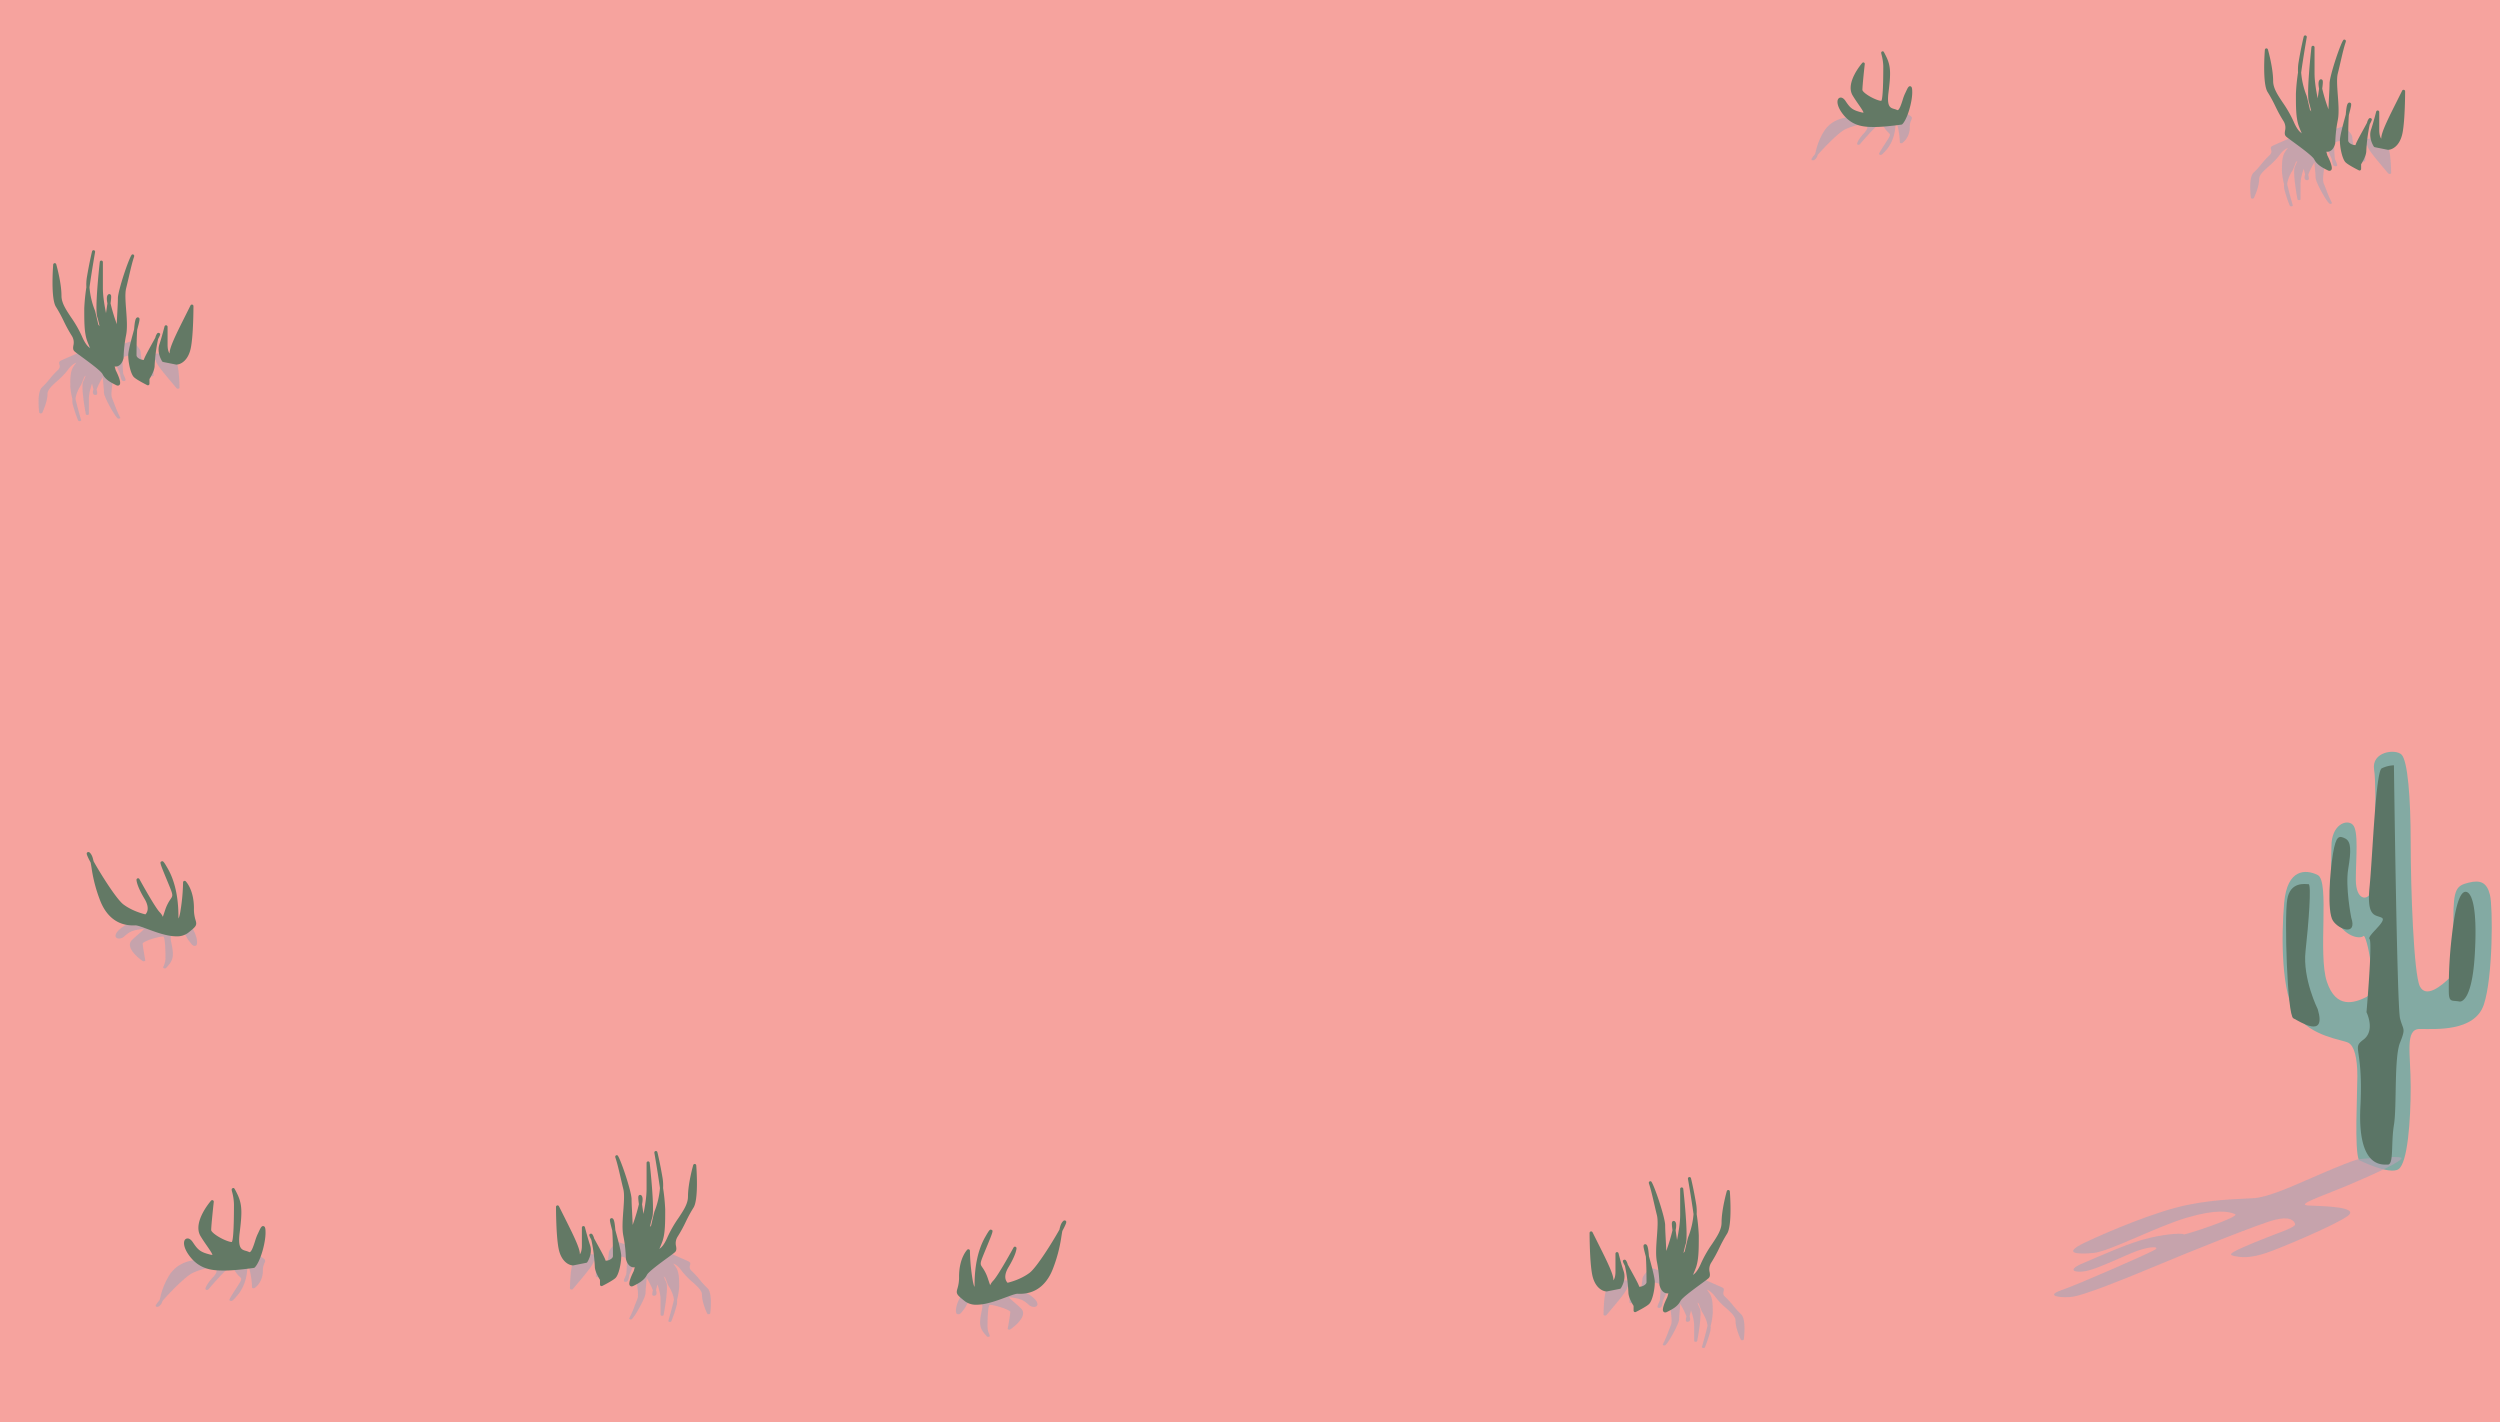 <svg xmlns="http://www.w3.org/2000/svg" viewBox="0 0 1920.5 1092.485"><defs><style>.cls-1{fill:#f6a39e;}.cls-2,.cls-5{opacity:0.7;}.cls-3,.cls-5{fill:#b2a3b2;}.cls-4{fill:#637965;}.cls-6{fill:#83aaa3;}.cls-7{fill:#5b7566;}</style></defs><title>資產 11</title><g id="圖層_2" data-name="圖層 2"><g id="圖層_1-2" data-name="圖層 1"><rect class="cls-1" width="1920.5" height="1092.485"/><g class="cls-2"><path class="cls-3" d="M1339.6,1028.928c-.044.344-.495.619-1.069.653a1.345,1.345,0,0,1-1.267-.512c-.164-.343-4.022-8.464-4.022-14.423,0-3.262-3.36-6.278-7.251-9.77a57.262,57.262,0,0,1-8.556-8.92c-2.308-3.211-4.525-4.677-6.255-5.326a32.942,32.942,0,0,1,2.519,3.635c2.048,3.667,2.048,8.427,2.048,14.453a54.431,54.431,0,0,1-1.634,9.845,12.618,12.618,0,0,1-.369,4.499,112.637,112.637,0,0,1-3.996,11.912,1.359,1.359,0,0,1-1.405.523c-.629-.08-1.038-.442-.926-.819.038-.131,2.547-8.638,4.293-16.16-.545-5.519-4.17-10.641-4.215-10.706a.503.503,0,0,1-.061-.108c-.436-1.039-1.423-3.436-2.489-6.283-.309-.224-.632-.465-.964-.72a34.014,34.014,0,0,0,1.765,4.235c2.014,3.601-1.522,23.001-1.932,25.201-.07.375-.595.655-1.252.632-.631-.021-1.126-.333-1.126-.71v-11.857c0-3.742-1.244-8.01-2.399-11.522q-.15.613-.318,1.289c-.254,1.019-.532,2.136-.764,3.152.659,2.055.585,3.411-.447,4.027a2.07,2.07,0,0,1-1.606.186c-.949-.285-1.124-.786-.36-4.178a59.744,59.744,0,0,0-3.983-8.143c-.248-.442-.525-.902-.82-1.368-.076,1.637-.234,3.604-.44,5.933-.202,2.279-.393,4.432-.393,5.88,0,3.641-9.119,19.627-10.865,20.087a1.866,1.866,0,0,1-1.291-.125c-.606-.328-.397-.701-.108-1.217a80.518,80.518,0,0,0,3.949-9.166c.663-1.714,1.325-3.427,1.989-5.009.933-2.228.474-5.923-.012-9.835-.511-4.116-1.04-8.373-.001-11.473a37.121,37.121,0,0,0,1.965-10.531.428.428,0,0,1,.036-.172,6.198,6.198,0,0,1,5.572-3.782q.273-.018.549-.018c.235,0,.471.017.707.036-.429-.907-.73-1.538-.823-1.733-4.707-5.631-3.315-6.461-2.857-6.735a2.37,2.37,0,0,1,1.226-.295,4.572,4.572,0,0,1,1.3.209c4.081,1.218,8.301,2.476,10.466,5.058,1.232,1.47,10.404,5.471,15.884,7.862,3.238,1.412,5.102,2.231,5.761,2.624,1.236.737.983,1.707.737,2.645-.313,1.201-.704,2.696,1.399,4.577a65.91,65.91,0,0,1,6.042,6.601,65.09,65.09,0,0,0,5.887,6.441C1341.502,1013.165,1339.806,1027.326,1339.6,1028.928Z"/><path class="cls-3" d="M1277.444,999.28c-.553,4.452-1.397,4.955-1.807,5.199a2.041,2.041,0,0,1-1.671.176c-1.049-.361-1.044-.779,1.109-5.595a104.654,104.654,0,0,0,.515-11.683c0-.661-1.083-1.173-1.728-1.418a11.142,11.142,0,0,0-3.889-.702c-.305.847-2,2.778-6.223,7.355-.909.985-1.88,2.037-2.629,2.876a4.356,4.356,0,0,1-1.386,1.878,1.948,1.948,0,0,1-1.768.146c-.783-.35-.973-.435,1.033-2.68a46.977,46.977,0,0,0,2.675-12.197c0-2.262,3.134-5.35,3.975-6.139v-2.16c0-.247.214-.475.566-.605a1.825,1.825,0,0,1,.627-.106,1.889,1.889,0,0,1,.533.075c.832.248,8.185,2.458,10.25,3.69,2.437,1.453,4.326,6.562,4.326,9.988,0,1.917-2.072,6.505-3.9,10.554C1277.852,998.375,1277.646,998.83,1277.444,999.28Z"/><path class="cls-3" d="M1254.084,1000.591a1.315,1.315,0,0,1-1.302.533c-.598-.044-1.047-.347-1.047-.706v-8.299a4.637,4.637,0,0,0-1.549-3.894,1.22,1.22,0,0,0-.042.337c0,2.347-4.762,8.22-10.066,14.546l-5.964,7.114a1.559,1.559,0,0,1-1.341.374c-.538-.076-.919-.363-.919-.693,0-.536.023-13.18,2.01-19.11,2.038-6.08,8.158-7.686,11.109-7.686a2.02,2.02,0,0,1,.234.014l9.94,1.186a1.401,1.401,0,0,1,.758.303c.176.157,4.276,3.89,2.127,7.733C1256.084,995.834,1254.104,1000.544,1254.084,1000.591Z"/></g><path class="cls-4" d="M1328.866,915.26a1.193,1.193,0,0,0-2.337-.236c-.164.575-4.022,14.191-4.022,24.184,0,5.47-3.36,10.527-7.251,16.382a92.267,92.267,0,0,0-8.556,14.957c-2.308,5.385-4.525,7.842-6.255,8.93a65.495,65.495,0,0,0,2.519-6.095c2.048-6.149,2.048-14.13,2.048-24.234a149.103,149.103,0,0,0-1.634-16.508,35.066,35.066,0,0,0-.369-7.544c-1.973-11.838-3.975-19.893-3.996-19.973a1.192,1.192,0,0,0-2.331.497c.038.22,2.547,14.484,4.293,27.096a61.538,61.538,0,0,1-4.215,17.951,1.096,1.096,0,0,0-.061.181c-.436,1.742-1.423,5.762-2.489,10.536-.309.375-.632.78-.964,1.207.674-3.099,1.282-5.651,1.765-7.101,2.014-6.038-1.522-38.567-1.932-42.257a1.175,1.175,0,0,0-1.252-1.059,1.193,1.193,0,0,0-1.126,1.191v19.881c0,6.275-1.244,13.431-2.399,19.32q-.15-1.027-.318-2.162c-.254-1.709-.532-3.582-.764-5.286.659-3.445.585-5.72-.447-6.752a1.357,1.357,0,0,0-1.606-.312c-.949.478-1.124,1.317-.36,7.005a138.153,138.153,0,0,1-3.983,13.653c-.248.742-.525,1.513-.82,2.293-.076-2.745-.234-6.043-.44-9.948-.202-3.822-.393-7.431-.393-9.86,0-6.106-9.119-32.909-10.865-33.681a1.203,1.203,0,0,0-1.291.209c-.606.55-.397,1.176-.108,2.041,1.308,3.926,2.651,9.743,3.949,15.369.663,2.873,1.325,5.747,1.989,8.399.933,3.735.474,9.932-.012,16.492-.511,6.902-1.04,14.039-.001,19.237a101.319,101.319,0,0,1,1.965,17.658,1.148,1.148,0,0,0,.036.289c1.281,5.126,4.041,6.173,5.572,6.341a5.061,5.061,0,0,0,.549.03,5.345,5.345,0,0,0,.707-.06c-.429,1.52-.73,2.579-.823,2.906-4.707,9.443-3.315,10.833-2.857,11.292a1.697,1.697,0,0,0,1.226.495,2.927,2.927,0,0,0,1.3-.351c4.081-2.042,8.301-4.152,10.466-8.482,1.232-2.465,10.404-9.174,15.884-13.183,3.238-2.368,5.102-3.74,5.761-4.399,1.236-1.236.983-2.862.737-4.435a9.555,9.555,0,0,1,1.399-7.675,109.826,109.826,0,0,0,6.042-11.067,108.559,108.559,0,0,1,5.887-10.801C1330.768,941.692,1329.072,917.947,1328.866,915.26Z"/><path class="cls-4" d="M1266.71,964.973c-.553-7.465-1.397-8.308-1.807-8.717a1.34,1.34,0,0,0-1.671-.296c-1.049.606-1.044,1.307,1.109,9.382.304,4.334.515,10.715.515,19.589,0,1.109-1.083,1.966-1.728,2.378a7.241,7.241,0,0,1-3.889,1.178c-.305-1.42-2-4.658-6.223-12.332-.909-1.652-1.88-3.416-2.629-4.822a8.103,8.103,0,0,0-1.386-3.148,1.285,1.285,0,0,0-1.768-.245c-.783.587-.973.729,1.033,4.494a126.048,126.048,0,0,1,2.675,20.451c0,3.792,3.134,8.971,3.975,10.293v3.622a1.193,1.193,0,0,0,1.726,1.067c.832-.416,8.185-4.122,10.25-6.187,2.437-2.437,4.326-11.003,4.326-16.748,0-3.215-2.072-10.908-3.9-17.696C1267.118,966.49,1266.912,965.728,1266.71,964.973Z"/><path class="cls-4" d="M1243.35,962.775a1.192,1.192,0,0,0-2.349.289V976.979c0,3.813-.959,5.855-1.549,6.53a3.364,3.364,0,0,1-.042-.565c0-3.935-4.762-13.783-10.066-24.39L1223.38,946.626a1.193,1.193,0,0,0-2.26.533c0,.898.023,22.1,2.01,32.042,2.038,10.194,8.158,12.887,11.109,12.887a1.218,1.218,0,0,0,.234-.023l9.94-1.988a1.193,1.193,0,0,0,.758-.508c.176-.263,4.276-6.523,2.127-12.967C1245.35,970.751,1243.37,962.854,1243.35,962.775Z"/><g class="cls-2"><path class="cls-3" d="M545.6,1008.928c-.044.344-.495.619-1.069.653a1.345,1.345,0,0,1-1.267-.512c-.164-.343-4.022-8.464-4.022-14.423,0-3.262-3.36-6.278-7.251-9.77a57.262,57.262,0,0,1-8.556-8.92c-2.308-3.211-4.525-4.677-6.255-5.326a32.942,32.942,0,0,1,2.519,3.635c2.048,3.667,2.048,8.427,2.048,14.453a54.431,54.431,0,0,1-1.634,9.845,12.618,12.618,0,0,1-.369,4.499,112.637,112.637,0,0,1-3.996,11.912,1.359,1.359,0,0,1-1.405.523c-.629-.08-1.038-.442-.926-.819.038-.131,2.547-8.638,4.293-16.16-.545-5.519-4.17-10.641-4.215-10.706a.502.502,0,0,1-.061-.108c-.436-1.039-1.423-3.436-2.489-6.283-.309-.224-.632-.465-.964-.72a34.014,34.014,0,0,0,1.765,4.235c2.014,3.601-1.522,23.001-1.932,25.201-.07.375-.595.655-1.252.632-.631-.021-1.126-.333-1.126-.71V998.203c0-3.742-1.244-8.01-2.399-11.522q-.15.613-.318,1.289c-.254,1.019-.532,2.136-.764,3.152.659,2.055.585,3.411-.447,4.027a2.07,2.07,0,0,1-1.606.186c-.949-.285-1.124-.786-.36-4.178a59.744,59.744,0,0,0-3.983-8.143c-.248-.442-.525-.902-.82-1.368-.076,1.637-.234,3.604-.44,5.933-.202,2.279-.393,4.432-.393,5.88,0,3.641-9.119,19.627-10.865,20.087a1.866,1.866,0,0,1-1.291-.125c-.606-.328-.397-.701-.108-1.217a80.518,80.518,0,0,0,3.949-9.166c.663-1.714,1.325-3.427,1.989-5.009.933-2.228.474-5.923-.012-9.835-.511-4.116-1.04-8.373-.001-11.473a37.121,37.121,0,0,0,1.965-10.531.428.428,0,0,1,.036-.172,6.198,6.198,0,0,1,5.572-3.782q.273-.018.549-.018c.235,0,.471.017.707.036-.429-.907-.73-1.538-.823-1.733-4.707-5.631-3.315-6.461-2.857-6.735a2.37,2.37,0,0,1,1.226-.295,4.572,4.572,0,0,1,1.3.209c4.081,1.218,8.301,2.476,10.466,5.058,1.232,1.47,10.404,5.471,15.884,7.862,3.238,1.412,5.102,2.231,5.761,2.624,1.236.737.983,1.707.737,2.645-.313,1.201-.704,2.696,1.399,4.577a65.91,65.91,0,0,1,6.042,6.601,65.09,65.09,0,0,0,5.887,6.441C547.502,993.165,545.806,1007.326,545.6,1008.928Z"/><path class="cls-3" d="M483.444,979.28c-.553,4.452-1.397,4.955-1.807,5.199a2.041,2.041,0,0,1-1.671.176c-1.049-.361-1.044-.779,1.109-5.595a104.653,104.653,0,0,0,.515-11.683c0-.661-1.083-1.173-1.728-1.418a11.142,11.142,0,0,0-3.889-.702c-.305.847-2,2.778-6.223,7.355-.909.985-1.88,2.037-2.629,2.876a4.356,4.356,0,0,1-1.386,1.878,1.948,1.948,0,0,1-1.768.146c-.783-.35-.973-.435,1.033-2.68a46.977,46.977,0,0,0,2.675-12.197c0-2.262,3.134-5.35,3.975-6.139v-2.16c0-.247.214-.475.566-.605a1.825,1.825,0,0,1,.627-.106,1.889,1.889,0,0,1,.533.075c.832.248,8.185,2.458,10.25,3.69,2.437,1.453,4.326,6.562,4.326,9.988,0,1.917-2.072,6.505-3.9,10.554C483.852,978.375,483.646,978.83,483.444,979.28Z"/><path class="cls-3" d="M460.084,980.591a1.315,1.315,0,0,1-1.302.533c-.598-.044-1.047-.347-1.047-.706v-8.299a4.637,4.637,0,0,0-1.549-3.894,1.22,1.22,0,0,0-.042.337c0,2.347-4.762,8.22-10.066,14.546l-5.964,7.114a1.559,1.559,0,0,1-1.341.374c-.538-.076-.919-.363-.919-.693,0-.536.023-13.18,2.01-19.11,2.038-6.08,8.158-7.686,11.109-7.686a2.02,2.02,0,0,1,.234.014l9.94,1.186a1.401,1.401,0,0,1,.758.303c.176.157,4.276,3.89,2.127,7.733C462.084,975.834,460.104,980.544,460.084,980.591Z"/></g><path class="cls-4" d="M534.866,895.26a1.193,1.193,0,0,0-2.337-.236c-.164.575-4.022,14.191-4.022,24.184,0,5.47-3.36,10.527-7.251,16.382a92.267,92.267,0,0,0-8.556,14.957c-2.308,5.385-4.525,7.842-6.255,8.93a65.494,65.494,0,0,0,2.519-6.095c2.048-6.149,2.048-14.13,2.048-24.234a149.103,149.103,0,0,0-1.634-16.508,35.066,35.066,0,0,0-.369-7.544c-1.973-11.838-3.975-19.893-3.996-19.973a1.192,1.192,0,0,0-2.331.497c.038.22,2.547,14.484,4.293,27.096a61.538,61.538,0,0,1-4.215,17.951,1.096,1.096,0,0,0-.061.181c-.436,1.742-1.423,5.762-2.489,10.536-.309.375-.632.78-.964,1.207.674-3.099,1.282-5.651,1.765-7.101,2.014-6.038-1.522-38.567-1.932-42.257a1.175,1.175,0,0,0-1.252-1.059,1.193,1.193,0,0,0-1.126,1.191v19.881c0,6.275-1.244,13.431-2.399,19.32q-.15-1.027-.318-2.162c-.254-1.709-.532-3.582-.764-5.286.659-3.445.585-5.72-.447-6.752a1.357,1.357,0,0,0-1.606-.312c-.949.478-1.124,1.317-.36,7.005a138.154,138.154,0,0,1-3.983,13.653c-.248.742-.525,1.513-.82,2.293-.076-2.745-.234-6.043-.44-9.948-.202-3.822-.393-7.431-.393-9.86,0-6.106-9.119-32.909-10.865-33.681a1.203,1.203,0,0,0-1.291.209c-.606.55-.397,1.176-.108,2.041,1.308,3.926,2.651,9.743,3.949,15.369.663,2.873,1.325,5.747,1.989,8.399.933,3.735.474,9.932-.012,16.492-.511,6.902-1.04,14.039-.001,19.237a101.319,101.319,0,0,1,1.965,17.658,1.148,1.148,0,0,0,.036.289c1.281,5.126,4.041,6.173,5.572,6.341a5.061,5.061,0,0,0,.549.03,5.345,5.345,0,0,0,.707-.06c-.429,1.52-.73,2.579-.823,2.906-4.707,9.443-3.315,10.833-2.857,11.292a1.697,1.697,0,0,0,1.226.495,2.927,2.927,0,0,0,1.3-.351c4.081-2.042,8.301-4.152,10.466-8.482,1.232-2.465,10.404-9.174,15.884-13.183,3.238-2.368,5.102-3.74,5.761-4.399,1.236-1.236.983-2.862.737-4.435a9.555,9.555,0,0,1,1.399-7.675,109.826,109.826,0,0,0,6.042-11.067,108.559,108.559,0,0,1,5.887-10.801C536.768,921.692,535.072,897.947,534.866,895.26Z"/><path class="cls-4" d="M472.71,944.973c-.553-7.465-1.397-8.308-1.807-8.717a1.34,1.34,0,0,0-1.671-.296c-1.049.606-1.044,1.307,1.109,9.382.304,4.334.515,10.715.515,19.589,0,1.109-1.083,1.966-1.728,2.378a7.241,7.241,0,0,1-3.889,1.178c-.305-1.42-2-4.658-6.223-12.332-.909-1.652-1.88-3.416-2.629-4.822a8.103,8.103,0,0,0-1.386-3.148,1.285,1.285,0,0,0-1.768-.245c-.783.587-.973.729,1.033,4.494a126.048,126.048,0,0,1,2.675,20.451c0,3.792,3.134,8.971,3.975,10.293v3.622a1.193,1.193,0,0,0,1.726,1.067c.832-.416,8.185-4.122,10.25-6.187,2.437-2.437,4.326-11.003,4.326-16.748,0-3.215-2.072-10.908-3.9-17.696C473.118,946.49,472.912,945.728,472.71,944.973Z"/><path class="cls-4" d="M449.35,942.775a1.192,1.192,0,0,0-2.349.289V956.979c0,3.813-.959,5.855-1.549,6.53a3.364,3.364,0,0,1-.042-.565c0-3.935-4.762-13.783-10.066-24.39L429.38,926.626a1.193,1.193,0,0,0-2.26.533c0,.898.023,22.1,2.01,32.042,2.038,10.194,8.158,12.887,11.109,12.887a1.218,1.218,0,0,0,.234-.023l9.94-1.988a1.193,1.193,0,0,0,.758-.508c.176-.263,4.276-6.523,2.127-12.967C451.35,950.751,449.37,942.854,449.35,942.775Z"/><path class="cls-5" d="M203.229,970.142a12.616,12.616,0,0,0-1.281,5.946c0,9.176-6.056,13.182-6.313,13.348a1.706,1.706,0,0,1-1.3.167c-.445-.119-.736-.399-.736-.71a62.683,62.683,0,0,0-1.972-13.959,15.464,15.464,0,0,0-1.43-3.918,4.217,4.217,0,0,0-.176,1.23c0,9.348-2.805,17.451-8.11,23.43-3.165,3.567-3.714,3.971-4.916,3.592-1.32-.417-1.428-.451,4.053-8.982.952-1.482,1.903-2.963,2.696-4.24,2.217-3.568,1.843-3.92.271-5.404a19.159,19.159,0,0,1-4.273-5.595c-.701-1.356-1.266-2.447-1.681-3.182a8.278,8.278,0,0,1-2.306,2.204c-3.81,2.454-15.581,16.332-15.7,16.472a1.513,1.513,0,0,1-1.342.377c-.529-.087-.898-.394-.898-.745,0-.284.172-2.959,6.134-9.359,4.453-4.78,1.759-7.089.714-7.736-2.151.328-10.275,1.72-16.868,4.905-5.31,2.565-17.415,14.967-22.976,21.409a6.984,6.984,0,0,1-2.741,4.13,2.166,2.166,0,0,1-1.634.375,1.111,1.111,0,0,1-.861-.648c-.132-.506,1.053-2.206,3.009-4.524.236-.776.458-1.645.699-2.594a53.344,53.344,0,0,1,6.777-16.487c3.55-5.716,11.035-12.434,26.491-12.017.197.006.352.01.461.01,1.597,0,5.061-.827,9.072-1.785,6.786-1.621,15.252-3.642,22.34-3.642a20.083,20.083,0,0,1,9.093,1.754C203.657,967.123,204.396,967.624,203.229,970.142Z"/><path class="cls-4" d="M202.42,941.913c-1.47-.324-2.263,1.362-3.672,4.423-.326.708-.662,1.438-.998,2.111a39.231,39.231,0,0,0-1.803,4.963c-.996,3.122-2.503,7.839-3.996,8.469a.575.575,0,0,1-.552-.049,14.745,14.745,0,0,0-2.536-.909c-3.221-.932-6.263-1.812-4.767-13.781,2.037-16.295,2.008-22.275-2.104-30.501-2.101-4.2-2.144-4.287-3.232-3.877-1.063.393-.833,1.315-.483,2.713a41.247,41.247,0,0,1,1.456,9.651c0,21.845-.869,27.831-1.6,28.924-1.225.347-7.003-1.722-11.828-4.977-3.216-2.169-4.066-3.608-4.066-4.067,0-3.866,1.96-21.558,1.98-21.737a1.193,1.193,0,0,0-2.084-.917c-.592.676-14.414,16.678-8.076,27.242,1.639,2.731,3.414,5.296,4.98,7.56,1.769,2.558,3.943,5.698,4.147,6.841a6.537,6.537,0,0,1-1.851-.267c-7.484-1.872-9.294-3.566-13.213-9.445-1.335-2.002-2.838-3.021-4.269-2.9a2.608,2.608,0,0,0-2.157,1.685c-.886,2.09-.24,6.633,4.502,12.562,8.311,10.387,18.549,10.387,26.775,10.387,7.946,0,21.465-1.918,22.037-2a1.197,1.197,0,0,0,.674-.338c4.276-4.276,8.301-18.659,8.301-26.688C203.985,943.782,203.75,942.204,202.42,941.913Z"/><path class="cls-5" d="M149.806,726.611c-1.47.192-2.263-.806-3.672-2.619-.326-.419-.662-.852-.998-1.25a18.515,18.515,0,0,1-1.803-2.939c-.996-1.848-2.503-4.641-3.996-5.014a.928.928,0,0,0-.552.029,22.171,22.171,0,0,1-2.536.538c-3.221.552-6.263,1.073-4.767,8.16,2.037,9.648,2.008,13.189-2.104,18.06-2.101,2.487-2.144,2.539-3.232,2.296-1.063-.232-.833-.779-.483-1.606a15.516,15.516,0,0,0,1.456-5.714c0-12.934-.869-16.478-1.6-17.126-1.225-.206-7.003,1.019-11.828,2.947-3.216,1.284-4.066,2.137-4.066,2.408,0,2.289,1.96,12.765,1.98,12.87.057.307-.228.6-.705.724a1.795,1.795,0,0,1-1.379-.181c-.592-.4-14.414-9.875-8.076-16.13,1.639-1.617,3.414-3.136,4.98-4.476,1.769-1.514,3.943-3.374,4.147-4.05a10.83,10.83,0,0,0-1.851.158c-7.484,1.108-9.294,2.112-13.213,5.592a6.076,6.076,0,0,1-4.269,1.717,2.787,2.787,0,0,1-2.157-.998c-.886-1.237-.24-3.928,4.502-7.438,8.311-6.15,18.549-6.15,26.775-6.15,7.946,0,21.465,1.136,22.037,1.184a1.614,1.614,0,0,1,.674.2c4.276,2.532,8.301,11.048,8.301,15.802C151.37,725.504,151.136,726.439,149.806,726.611Z"/><path class="cls-4" d="M150.266,706.978a28.764,28.764,0,0,1-1.281-9.231c0-14.246-6.056-20.465-6.313-20.723a1.193,1.193,0,0,0-2.036.843,148.735,148.735,0,0,1-1.972,21.671,33.148,33.148,0,0,1-1.43,6.082,9.942,9.942,0,0,1-.176-1.91c0-14.513-2.805-27.092-8.11-36.376-3.165-5.538-3.714-6.164-4.916-5.577-1.32.647-1.428.7,4.053,13.944.952,2.3,1.903,4.6,2.696,6.583,2.217,5.539,1.843,6.086.271,8.39a31.525,31.525,0,0,0-4.273,8.686c-.701,2.105-1.266,3.799-1.681,4.94a11.623,11.623,0,0,0-2.306-3.422c-3.81-3.81-15.581-25.355-15.7-25.572a1.193,1.193,0,0,0-2.24.571c0,.441.172,4.593,6.134,14.53,4.453,7.421,1.759,11.006.714,12.011-2.151-.509-10.275-2.67-16.868-7.615-5.31-3.983-17.415-23.237-22.976-33.237-.598-2.895-1.324-4.997-2.741-6.413a1.642,1.642,0,0,0-1.634-.582,1.347,1.347,0,0,0-.861,1.006c-.132.785,1.053,3.424,3.009,7.023.236,1.205.458,2.553.699,4.027a112.887,112.887,0,0,0,6.777,25.596c3.55,8.875,11.035,19.303,26.491,18.657.197-.009.352-.016.461-.016,1.597,0,5.061,1.284,9.072,2.772,6.786,2.516,15.252,5.654,22.34,5.654a14.189,14.189,0,0,0,9.093-2.723C150.694,711.665,151.433,710.887,150.266,706.978Z"/><g class="cls-2"><path class="cls-3" d="M30.133,316.928c.044.344.495.619,1.069.653a1.345,1.345,0,0,0,1.267-.512c.164-.343,4.022-8.464,4.022-14.423,0-3.262,3.36-6.278,7.251-9.77a57.262,57.262,0,0,0,8.556-8.92c2.308-3.211,4.525-4.677,6.255-5.326a32.942,32.942,0,0,0-2.519,3.635c-2.048,3.667-2.048,8.427-2.048,14.453a54.431,54.431,0,0,0,1.634,9.845,12.618,12.618,0,0,0,.369,4.499,112.637,112.637,0,0,0,3.996,11.912,1.359,1.359,0,0,0,1.405.523c.629-.08,1.038-.442.926-.819-.038-.131-2.547-8.638-4.293-16.16.545-5.519,4.17-10.641,4.215-10.706a.502.502,0,0,0,.061-.108c.436-1.039,1.423-3.436,2.489-6.283.309-.224.632-.465.964-.72a34.014,34.014,0,0,1-1.765,4.235c-2.014,3.601,1.522,23.001,1.932,25.201.07.375.595.655,1.252.632.631-.021,1.126-.333,1.126-.71V306.203c0-3.742,1.244-8.01,2.399-11.522q.15.613.318,1.289c.254,1.019.532,2.136.764,3.152-.659,2.055-.585,3.411.447,4.027a2.07,2.07,0,0,0,1.606.186c.949-.285,1.124-.786.36-4.178a59.744,59.744,0,0,1,3.983-8.143c.248-.442.525-.902.82-1.368.076,1.637.234,3.604.44,5.933.202,2.279.393,4.432.393,5.88,0,3.641,9.119,19.627,10.865,20.087a1.866,1.866,0,0,0,1.291-.125c.606-.328.397-.701.108-1.217A80.518,80.518,0,0,1,88.145,311.04c-.663-1.714-1.325-3.427-1.989-5.009-.933-2.228-.474-5.923.012-9.835.511-4.116,1.04-8.373.001-11.473a37.121,37.121,0,0,1-1.965-10.531.428.428,0,0,0-.036-.172A6.198,6.198,0,0,0,78.595,270.238q-.273-.018-.549-.018c-.235,0-.471.017-.707.036.429-.907.73-1.538.823-1.733,4.707-5.631,3.315-6.461,2.857-6.735a2.37,2.37,0,0,0-1.226-.295,4.572,4.572,0,0,0-1.3.209c-4.081,1.218-8.301,2.476-10.466,5.058-1.232,1.47-10.404,5.471-15.884,7.862-3.238,1.412-5.102,2.231-5.761,2.624-1.236.737-.983,1.707-.737,2.645.313,1.201.704,2.696-1.399,4.577a65.91,65.91,0,0,0-6.042,6.601,65.09,65.09,0,0,1-5.887,6.441C28.231,301.165,29.927,315.326,30.133,316.928Z"/><path class="cls-3" d="M92.289,287.28c.553,4.452,1.397,4.955,1.807,5.199a2.041,2.041,0,0,0,1.671.176c1.049-.361,1.044-.779-1.109-5.595a104.653,104.653,0,0,1-.515-11.683c0-.661,1.083-1.173,1.728-1.418a11.142,11.142,0,0,1,3.889-.702c.305.847,2,2.778,6.223,7.355.909.985,1.88,2.037,2.629,2.876a4.356,4.356,0,0,0,1.386,1.878,1.948,1.948,0,0,0,1.768.146c.783-.35.973-.435-1.033-2.68a46.977,46.977,0,0,1-2.675-12.197c0-2.262-3.134-5.35-3.975-6.139v-2.16c0-.247-.214-.475-.566-.605a1.825,1.825,0,0,0-.627-.106,1.889,1.889,0,0,0-.533.075c-.832.248-8.185,2.458-10.25,3.69-2.437,1.453-4.326,6.562-4.326,9.988,0,1.917,2.072,6.505,3.9,10.554C91.881,286.375,92.088,286.83,92.289,287.28Z"/><path class="cls-3" d="M115.649,288.591a1.315,1.315,0,0,0,1.302.533c.598-.044,1.047-.347,1.047-.706v-8.299a4.637,4.637,0,0,1,1.549-3.894,1.22,1.22,0,0,1,.042.337c0,2.347,4.762,8.22,10.066,14.546l5.964,7.114a1.559,1.559,0,0,0,1.341.374c.538-.076.919-.363.919-.693,0-.536-.023-13.18-2.01-19.11-2.038-6.08-8.158-7.686-11.109-7.686a2.02,2.02,0,0,0-.234.014l-9.94,1.186a1.401,1.401,0,0,0-.758.303c-.176.157-4.276,3.89-2.127,7.733C113.649,283.834,115.63,288.544,115.649,288.591Z"/></g><path class="cls-4" d="M40.867,203.26a1.193,1.193,0,0,1,2.337-.236c.164.575,4.022,14.191,4.022,24.184,0,5.47,3.36,10.527,7.251,16.382a92.267,92.267,0,0,1,8.556,14.957c2.308,5.385,4.525,7.842,6.255,8.93a65.495,65.495,0,0,1-2.519-6.095c-2.048-6.149-2.048-14.13-2.048-24.234a149.103,149.103,0,0,1,1.634-16.508,35.066,35.066,0,0,1,.369-7.544c1.973-11.838,3.975-19.893,3.996-19.973a1.192,1.192,0,0,1,2.331.497c-.038.22-2.547,14.484-4.293,27.096a61.538,61.538,0,0,0,4.215,17.951,1.096,1.096,0,0,1,.061.181c.436,1.742,1.423,5.762,2.489,10.536.309.375.632.78.964,1.207-.674-3.099-1.282-5.651-1.765-7.101-2.014-6.038,1.522-38.567,1.932-42.257a1.175,1.175,0,0,1,1.252-1.059,1.193,1.193,0,0,1,1.126,1.191v19.881c0,6.275,1.244,13.431,2.399,19.32q.15-1.027.318-2.162c.254-1.709.532-3.582.764-5.286-.659-3.445-.585-5.72.447-6.752a1.357,1.357,0,0,1,1.606-.312c.949.478,1.124,1.317.36,7.005a138.154,138.154,0,0,0,3.983,13.653c.248.742.525,1.513.82,2.293.076-2.745.234-6.043.44-9.948.202-3.822.393-7.431.393-9.86,0-6.106,9.119-32.909,10.865-33.681a1.203,1.203,0,0,1,1.291.209c.606.55.397,1.176.108,2.041-1.308,3.926-2.651,9.743-3.949,15.369-.663,2.873-1.325,5.747-1.989,8.399-.933,3.735-.474,9.932.012,16.492.511,6.902,1.04,14.039.001,19.237a101.319,101.319,0,0,0-1.965,17.658,1.148,1.148,0,0,1-.036.289c-1.281,5.126-4.041,6.173-5.572,6.341a5.061,5.061,0,0,1-.549.03,5.345,5.345,0,0,1-.707-.06c.429,1.52.73,2.579.823,2.906,4.707,9.443,3.315,10.833,2.857,11.292a1.697,1.697,0,0,1-1.226.495,2.927,2.927,0,0,1-1.3-.351c-4.081-2.042-8.301-4.152-10.466-8.482-1.232-2.465-10.404-9.174-15.884-13.183-3.238-2.368-5.102-3.74-5.761-4.399-1.236-1.236-.983-2.862-.737-4.435a9.555,9.555,0,0,0-1.399-7.675,109.826,109.826,0,0,1-6.042-11.067,108.559,108.559,0,0,0-5.887-10.801C38.965,229.692,40.661,205.947,40.867,203.26Z"/><path class="cls-4" d="M103.023,252.973c.553-7.465,1.397-8.308,1.807-8.717a1.34,1.34,0,0,1,1.671-.296c1.049.606,1.044,1.307-1.109,9.382-.304,4.334-.515,10.715-.515,19.589,0,1.109,1.083,1.966,1.728,2.378a7.241,7.241,0,0,0,3.889,1.178c.305-1.42,2-4.658,6.223-12.332.909-1.652,1.88-3.416,2.629-4.822a8.103,8.103,0,0,1,1.386-3.148,1.285,1.285,0,0,1,1.768-.245c.783.587.973.729-1.033,4.494a126.048,126.048,0,0,0-2.675,20.451c0,3.792-3.134,8.971-3.975,10.293v3.622a1.193,1.193,0,0,1-1.726,1.067c-.832-.416-8.185-4.122-10.25-6.187-2.437-2.437-4.326-11.003-4.326-16.748,0-3.215,2.072-10.908,3.9-17.696C102.616,254.49,102.822,253.728,103.023,252.973Z"/><path class="cls-4" d="M126.384,250.775a1.192,1.192,0,0,1,2.349.289V264.979c0,3.813.959,5.855,1.549,6.53a3.364,3.364,0,0,0,.042-.565c0-3.935,4.762-13.783,10.066-24.39l5.964-11.928a1.193,1.193,0,0,1,2.26.533c0,.898-.023,22.1-2.01,32.042-2.038,10.194-8.158,12.887-11.109,12.887a1.218,1.218,0,0,1-.234-.023l-9.94-1.988a1.193,1.193,0,0,1-.758-.508c-.176-.263-4.276-6.523-2.127-12.967C124.384,258.751,126.364,250.854,126.384,250.775Z"/><g class="cls-2"><path class="cls-3" d="M1729.133,151.928c.044.344.495.619,1.069.653a1.345,1.345,0,0,0,1.267-.512c.164-.343,4.022-8.464,4.022-14.423,0-3.262,3.36-6.278,7.251-9.77a57.262,57.262,0,0,0,8.556-8.92c2.308-3.211,4.525-4.677,6.255-5.326a32.942,32.942,0,0,0-2.519,3.635c-2.048,3.667-2.048,8.427-2.048,14.453a54.431,54.431,0,0,0,1.634,9.845,12.618,12.618,0,0,0,.369,4.499,112.637,112.637,0,0,0,3.996,11.912,1.359,1.359,0,0,0,1.405.523c.629-.08,1.038-.442.926-.819-.038-.131-2.547-8.638-4.293-16.16.545-5.519,4.17-10.641,4.215-10.706a.502.502,0,0,0,.061-.108c.436-1.039,1.423-3.436,2.489-6.283.309-.224.632-.465.964-.72a34.014,34.014,0,0,1-1.765,4.235c-2.014,3.601,1.522,23.001,1.932,25.201.07.375.595.655,1.252.632.631-.021,1.126-.333,1.126-.71V141.203c0-3.742,1.244-8.01,2.399-11.522q.15.613.318,1.289c.254,1.019.532,2.136.764,3.152-.659,2.055-.585,3.411.447,4.027a2.07,2.07,0,0,0,1.606.186c.949-.285,1.124-.786.36-4.178a59.744,59.744,0,0,1,3.983-8.143c.248-.442.525-.902.82-1.368.076,1.637.234,3.604.44,5.933.202,2.279.393,4.432.393,5.88,0,3.641,9.119,19.627,10.865,20.087a1.866,1.866,0,0,0,1.291-.125c.606-.328.397-.701.108-1.217a80.518,80.518,0,0,1-3.949-9.166c-.663-1.714-1.325-3.427-1.989-5.009-.933-2.228-.474-5.923.012-9.835.511-4.116,1.04-8.373.001-11.473a37.121,37.121,0,0,1-1.965-10.531.428.428,0,0,0-.036-.172,6.198,6.198,0,0,0-5.572-3.782q-.273-.018-.549-.018c-.235,0-.471.017-.707.036.429-.907.73-1.538.823-1.733,4.707-5.631,3.315-6.461,2.857-6.735a2.37,2.37,0,0,0-1.226-.295,4.572,4.572,0,0,0-1.3.209c-4.081,1.218-8.301,2.476-10.466,5.058-1.232,1.47-10.404,5.471-15.884,7.862-3.238,1.412-5.102,2.231-5.761,2.624-1.236.737-.983,1.707-.737,2.645.313,1.201.704,2.696-1.399,4.577a65.91,65.91,0,0,0-6.042,6.601,65.09,65.09,0,0,1-5.887,6.441C1727.231,136.165,1728.927,150.326,1729.133,151.928Z"/><path class="cls-3" d="M1791.289,122.28c.553,4.452,1.397,4.955,1.807,5.199a2.041,2.041,0,0,0,1.671.176c1.049-.361,1.044-.779-1.109-5.595a104.654,104.654,0,0,1-.515-11.683c0-.661,1.083-1.173,1.728-1.418a11.142,11.142,0,0,1,3.889-.702c.305.847,2,2.778,6.223,7.355.909.985,1.88,2.037,2.629,2.876a4.356,4.356,0,0,0,1.386,1.878,1.948,1.948,0,0,0,1.768.146c.783-.35.973-.435-1.033-2.68a46.977,46.977,0,0,1-2.675-12.197c0-2.262-3.134-5.35-3.975-6.139V97.336c0-.247-.214-.475-.566-.605a1.825,1.825,0,0,0-.627-.106,1.889,1.889,0,0,0-.533.075c-.832.248-8.185,2.458-10.25,3.69-2.437,1.453-4.326,6.562-4.326,9.988,0,1.917,2.072,6.505,3.9,10.554C1790.881,121.375,1791.088,121.83,1791.289,122.28Z"/><path class="cls-3" d="M1814.649,123.591a1.315,1.315,0,0,0,1.302.533c.598-.044,1.047-.347,1.047-.706v-8.299a4.637,4.637,0,0,1,1.549-3.894,1.22,1.22,0,0,1,.042.337c0,2.347,4.762,8.22,10.066,14.546l5.964,7.114a1.559,1.559,0,0,0,1.341.374c.538-.076.919-.363.919-.693,0-.536-.023-13.18-2.01-19.11-2.038-6.08-8.158-7.686-11.109-7.686a2.02,2.02,0,0,0-.234.014l-9.94,1.186a1.401,1.401,0,0,0-.758.303c-.176.157-4.276,3.89-2.127,7.733C1812.649,118.834,1814.63,123.544,1814.649,123.591Z"/></g><path class="cls-4" d="M1739.867,38.26a1.193,1.193,0,0,1,2.337-.236c.164.575,4.022,14.191,4.022,24.184,0,5.47,3.36,10.527,7.251,16.382a92.267,92.267,0,0,1,8.556,14.957c2.308,5.385,4.525,7.842,6.255,8.93a65.494,65.494,0,0,1-2.519-6.095c-2.048-6.149-2.048-14.13-2.048-24.234a149.103,149.103,0,0,1,1.634-16.508,35.066,35.066,0,0,1,.369-7.544c1.973-11.838,3.975-19.893,3.996-19.973a1.192,1.192,0,0,1,2.331.497c-.038.22-2.547,14.484-4.293,27.096a61.538,61.538,0,0,0,4.215,17.951,1.096,1.096,0,0,1,.061.181c.436,1.742,1.423,5.762,2.489,10.536.309.375.632.78.964,1.207-.674-3.099-1.282-5.651-1.765-7.101-2.014-6.038,1.522-38.567,1.932-42.257a1.175,1.175,0,0,1,1.252-1.059,1.193,1.193,0,0,1,1.126,1.191v19.881c0,6.275,1.244,13.431,2.399,19.32q.15-1.027.318-2.162c.254-1.709.532-3.582.764-5.286-.659-3.445-.585-5.72.447-6.752a1.357,1.357,0,0,1,1.606-.312c.949.478,1.124,1.317.36,7.005a138.153,138.153,0,0,0,3.983,13.653c.248.742.525,1.513.82,2.293.076-2.745.234-6.043.44-9.948.202-3.822.393-7.431.393-9.86,0-6.106,9.119-32.909,10.865-33.681a1.203,1.203,0,0,1,1.291.209c.606.55.397,1.176.108,2.041-1.308,3.926-2.651,9.743-3.949,15.369-.663,2.873-1.325,5.747-1.989,8.399-.933,3.735-.474,9.932.012,16.492.511,6.902,1.04,14.039.001,19.237a101.319,101.319,0,0,0-1.965,17.658,1.148,1.148,0,0,1-.036.289c-1.281,5.126-4.041,6.173-5.572,6.341a5.061,5.061,0,0,1-.549.03,5.345,5.345,0,0,1-.707-.06c.429,1.52.73,2.579.823,2.906,4.707,9.443,3.315,10.833,2.857,11.292a1.697,1.697,0,0,1-1.226.495,2.927,2.927,0,0,1-1.3-.351c-4.081-2.042-8.301-4.152-10.466-8.482-1.232-2.465-10.404-9.174-15.884-13.183-3.238-2.368-5.102-3.74-5.761-4.399-1.236-1.236-.983-2.862-.737-4.435a9.555,9.555,0,0,0-1.399-7.675,109.826,109.826,0,0,1-6.042-11.067,108.559,108.559,0,0,0-5.887-10.801C1737.965,64.692,1739.661,40.947,1739.867,38.26Z"/><path class="cls-4" d="M1802.023,87.973c.553-7.465,1.397-8.308,1.807-8.717a1.34,1.34,0,0,1,1.671-.296c1.049.606,1.044,1.307-1.109,9.382-.304,4.334-.515,10.715-.515,19.589,0,1.109,1.083,1.966,1.728,2.378a7.241,7.241,0,0,0,3.889,1.178c.305-1.42,2-4.658,6.223-12.332.909-1.652,1.88-3.416,2.629-4.822a8.103,8.103,0,0,1,1.386-3.148,1.285,1.285,0,0,1,1.768-.245c.783.587.973.729-1.033,4.494a126.048,126.048,0,0,0-2.675,20.451c0,3.792-3.134,8.971-3.975,10.293v3.622a1.193,1.193,0,0,1-1.726,1.067c-.832-.416-8.185-4.122-10.25-6.187-2.437-2.437-4.326-11.003-4.326-16.748,0-3.215,2.072-10.908,3.9-17.696C1801.616,89.49,1801.822,88.728,1802.023,87.973Z"/><path class="cls-4" d="M1825.384,85.775a1.192,1.192,0,0,1,2.349.289V99.979c0,3.813.959,5.855,1.549,6.53a3.364,3.364,0,0,0,.042-.565c0-3.935,4.762-13.783,10.066-24.39l5.964-11.928a1.193,1.193,0,0,1,2.26.533c0,.898-.023,22.1-2.01,32.042-2.038,10.194-8.158,12.887-11.109,12.887a1.218,1.218,0,0,1-.234-.023l-9.94-1.988a1.193,1.193,0,0,1-.758-.508c-.176-.263-4.276-6.523-2.127-12.967C1823.384,93.751,1825.364,85.854,1825.384,85.775Z"/><path class="cls-5" d="M735.928,1009.611c1.47.192,2.263-.806,3.672-2.619.326-.419.662-.852.998-1.25a18.515,18.515,0,0,0,1.803-2.939c.996-1.848,2.503-4.641,3.996-5.014a.928.928,0,0,1,.552.029,22.171,22.171,0,0,0,2.536.538c3.221.552,6.263,1.073,4.767,8.16-2.037,9.648-2.008,13.189,2.104,18.06,2.101,2.487,2.144,2.539,3.232,2.296,1.063-.232.833-.779.483-1.606a15.516,15.516,0,0,1-1.456-5.714c0-12.934.869-16.478,1.6-17.126,1.225-.206,7.003,1.019,11.828,2.947,3.216,1.284,4.066,2.137,4.066,2.408,0,2.289-1.96,12.765-1.98,12.87-.057.307.228.6.705.724a1.795,1.795,0,0,0,1.379-.181c.592-.4,14.414-9.875,8.076-16.13-1.639-1.617-3.414-3.136-4.98-4.476-1.769-1.514-3.943-3.374-4.147-4.05a10.83,10.83,0,0,1,1.851.158c7.484,1.108,9.294,2.112,13.213,5.592a6.076,6.076,0,0,0,4.269,1.717,2.787,2.787,0,0,0,2.157-.998c.886-1.237.24-3.928-4.502-7.438-8.311-6.15-18.549-6.15-26.775-6.15-7.946,0-21.465,1.136-22.037,1.184a1.614,1.614,0,0,0-.674.2c-4.276,2.532-8.301,11.048-8.301,15.802C734.363,1008.504,734.598,1009.439,735.928,1009.611Z"/><path class="cls-4" d="M735.468,989.978a28.764,28.764,0,0,0,1.281-9.231c0-14.246,6.056-20.465,6.313-20.723a1.193,1.193,0,0,1,2.036.843,148.735,148.735,0,0,0,1.972,21.671A33.148,33.148,0,0,0,748.5,988.621a9.942,9.942,0,0,0,.176-1.91c0-14.513,2.805-27.092,8.11-36.376,3.165-5.538,3.714-6.164,4.916-5.577,1.32.647,1.428.7-4.053,13.944-.952,2.3-1.903,4.6-2.696,6.583-2.217,5.539-1.843,6.086-.271,8.39a31.525,31.525,0,0,1,4.273,8.686c.701,2.105,1.266,3.799,1.681,4.94a11.623,11.623,0,0,1,2.306-3.422c3.81-3.81,15.581-25.355,15.7-25.572a1.193,1.193,0,0,1,2.24.571c0,.441-.172,4.593-6.134,14.53-4.453,7.421-1.759,11.006-.714,12.011,2.151-.509,10.275-2.67,16.868-7.615,5.31-3.983,17.415-23.237,22.976-33.237.598-2.895,1.324-4.997,2.741-6.413a1.642,1.642,0,0,1,1.634-.582,1.347,1.347,0,0,1,.861,1.006c.132.785-1.053,3.424-3.009,7.023-.236,1.205-.458,2.553-.699,4.027a112.887,112.887,0,0,1-6.777,25.596c-3.55,8.875-11.035,19.303-26.491,18.657-.197-.009-.352-.016-.461-.016-1.597,0-5.061,1.284-9.072,2.772-6.786,2.516-15.252,5.654-22.34,5.654a14.189,14.189,0,0,1-9.093-2.723C735.039,994.665,734.301,993.887,735.468,989.978Z"/><path class="cls-5" d="M1468.286,92.162a11.57,11.57,0,0,0-1.175,5.453c0,8.415-5.553,12.089-5.79,12.241a1.564,1.564,0,0,1-1.192.153c-.408-.109-.675-.366-.675-.651a57.486,57.486,0,0,0-1.808-12.802,14.182,14.182,0,0,0-1.312-3.593,3.867,3.867,0,0,0-.161,1.128c0,8.573-2.572,16.004-7.438,21.488-2.902,3.272-3.406,3.641-4.509,3.294-1.21-.382-1.31-.414,3.717-8.237.873-1.359,1.745-2.717,2.473-3.889,2.033-3.272,1.69-3.595.249-4.956a17.571,17.571,0,0,1-3.919-5.131c-.643-1.244-1.161-2.244-1.541-2.918a7.591,7.591,0,0,1-2.115,2.021c-3.494,2.251-14.289,14.977-14.398,15.106a1.388,1.388,0,0,1-1.231.345c-.485-.08-.824-.361-.824-.683,0-.26.158-2.713,5.625-8.583,4.084-4.384,1.613-6.502.655-7.095a60.103,60.103,0,0,0-15.469,4.498c-4.87,2.353-15.971,13.726-21.071,19.633a6.405,6.405,0,0,1-2.513,3.788,1.986,1.986,0,0,1-1.499.344,1.019,1.019,0,0,1-.789-.594c-.121-.464.966-2.023,2.759-4.149.217-.712.42-1.508.641-2.379a48.921,48.921,0,0,1,6.215-15.12c3.256-5.242,10.12-11.403,24.295-11.021.181.005.323.009.423.009a52.875,52.875,0,0,0,8.32-1.637c6.223-1.486,13.988-3.34,20.488-3.34a18.417,18.417,0,0,1,8.339,1.609C1468.679,89.394,1469.356,89.853,1468.286,92.162Z"/><path class="cls-4" d="M1467.545,66.273c-1.348-.297-2.075,1.249-3.368,4.056-.299.649-.607,1.319-.915,1.936a35.978,35.978,0,0,0-1.654,4.551c-.913,2.863-2.296,7.189-3.665,7.767a.527.527,0,0,1-.506-.045,13.522,13.522,0,0,0-2.325-.833c-2.954-.855-5.744-1.662-4.372-12.639,1.868-14.944,1.842-20.428-1.929-27.972-1.927-3.852-1.967-3.932-2.964-3.556-.975.36-.764,1.206-.443,2.488a37.827,37.827,0,0,1,1.335,8.851c0,20.034-.797,25.523-1.468,26.526-1.124.318-6.422-1.579-10.847-4.564-2.949-1.989-3.729-3.309-3.729-3.73,0-3.545,1.798-19.771,1.816-19.934a1.094,1.094,0,0,0-1.911-.841c-.543.62-13.219,15.295-7.407,24.984,1.503,2.505,3.131,4.857,4.568,6.934,1.623,2.346,3.616,5.226,3.803,6.273a5.995,5.995,0,0,1-1.697-.245c-6.863-1.717-8.523-3.271-12.117-8.662-1.224-1.836-2.603-2.771-3.915-2.66a2.392,2.392,0,0,0-1.978,1.546c-.813,1.916-.22,6.083,4.128,11.52,7.621,9.526,17.011,9.526,24.555,9.526,7.287,0,19.685-1.759,20.21-1.834a1.098,1.098,0,0,0,.618-.31c3.921-3.921,7.613-17.112,7.613-24.475C1468.979,67.988,1468.764,66.54,1467.545,66.273Z"/><path class="cls-6" d="M1812.088,891.141s23.416,11.708,30.441,7.025,9.366-37.466,9.366-63.224-4.683-44.491,7.025-44.491,42.149,2.342,49.174-18.733,7.025-74.932,4.683-84.298-7.025-11.708-16.391-9.366-11.708,4.683-11.708,28.099,4.683,37.466-2.342,44.491-18.733,16.391-23.416,7.025-7.025-74.932-7.025-110.056-2.342-63.224-7.025-67.907-23.416-2.342-21.075,11.708,0,86.64-2.342,93.665-11.708,7.025-11.708-9.366,2.342-37.466-2.342-42.149-16.391,0-16.391,16.391-2.342,46.832,4.683,58.54,17.562,12.879,19.904,10.537,11.708,42.149,2.342,46.832-23.416,9.366-30.441-11.708,2.342-77.273-7.025-81.957-23.416-4.683-25.758,21.075-2.342,70.249,9.366,86.64,35.124,18.733,39.808,21.075,7.025,11.708,7.025,25.758S1808.576,882.945,1812.088,891.141Z"/><path class="cls-5" d="M1811.513,890.535s30.532-2.979,33.159-1.131-21.383,12.908-41.913,21.524-39.702,14.695-29.102,15.164,40.027.904,29.589,8.235-53.365,25.347-62.951,28.386-15.692,3.635-22.306,2.477-6.867-2.035,11.797-9.868,34.103-12.345,33.342-14.976-3.895-6.233-15.601-3.287-66.085,24.784-94.081,36.534-52.513,21.055-60.486,22.434-23.066-.154-9.748-4.76,69.057-28.982,72.536-31.426-5.001-2.819-18.066,2.665-27.743,12.627-35.715,14.006-14.84-.656-1.775-6.139,35.208-15.76,50.9-19.395,26.165-3.605,26.419-2.728,44.195-13.631,39.448-15.572-13.734-4.071-36.892,2.698-59.472,25.943-71.684,27.134-24.933.629-6.522-8.081,53.872-23.593,77.537-28.607,46.731-4.86,52.838-5.456,15.692-3.635,26.891-8.335S1801.801,893.136,1811.513,890.535Z"/><path class="cls-7" d="M1889.362,769.377s9.366,2.342,11.708-35.124-2.342-49.174-7.025-49.174-8.196,12.879-10.537,33.953a336.616,336.616,0,0,0-2.342,42.149C1881.166,770.548,1883.508,768.206,1889.362,769.377Z"/><path class="cls-7" d="M1806.234,704.982s-4.683-23.416-2.342-37.466,2.342-21.075-2.342-23.416-7.025-2.342-9.366,11.708-4.683,44.491,0,51.516S1810.917,719.032,1806.234,704.982Z"/><path class="cls-7" d="M1839.017,587.901s2.342,184.988,4.683,194.354,4.683,7.025,0,18.733-2.342,49.174-4.683,63.224,0,30.441-4.683,30.441-23.416,2.342-21.075-44.491-7.025-44.491,2.342-51.516,2.342-21.075,2.342-21.075,4.683-53.857,2.342-56.199,14.05-14.05,9.366-16.391-11.708,0-9.366-23.416,4.683-88.981,9.366-91.323A23.334,23.334,0,0,1,1839.017,587.901Z"/><path class="cls-7" d="M1780.476,775.231s-11.708-23.416-9.366-44.491,4.683-51.516,2.342-51.516-14.05-2.342-16.391,11.708,0,88.981,4.683,91.323S1787.501,798.647,1780.476,775.231Z"/></g></g></svg>